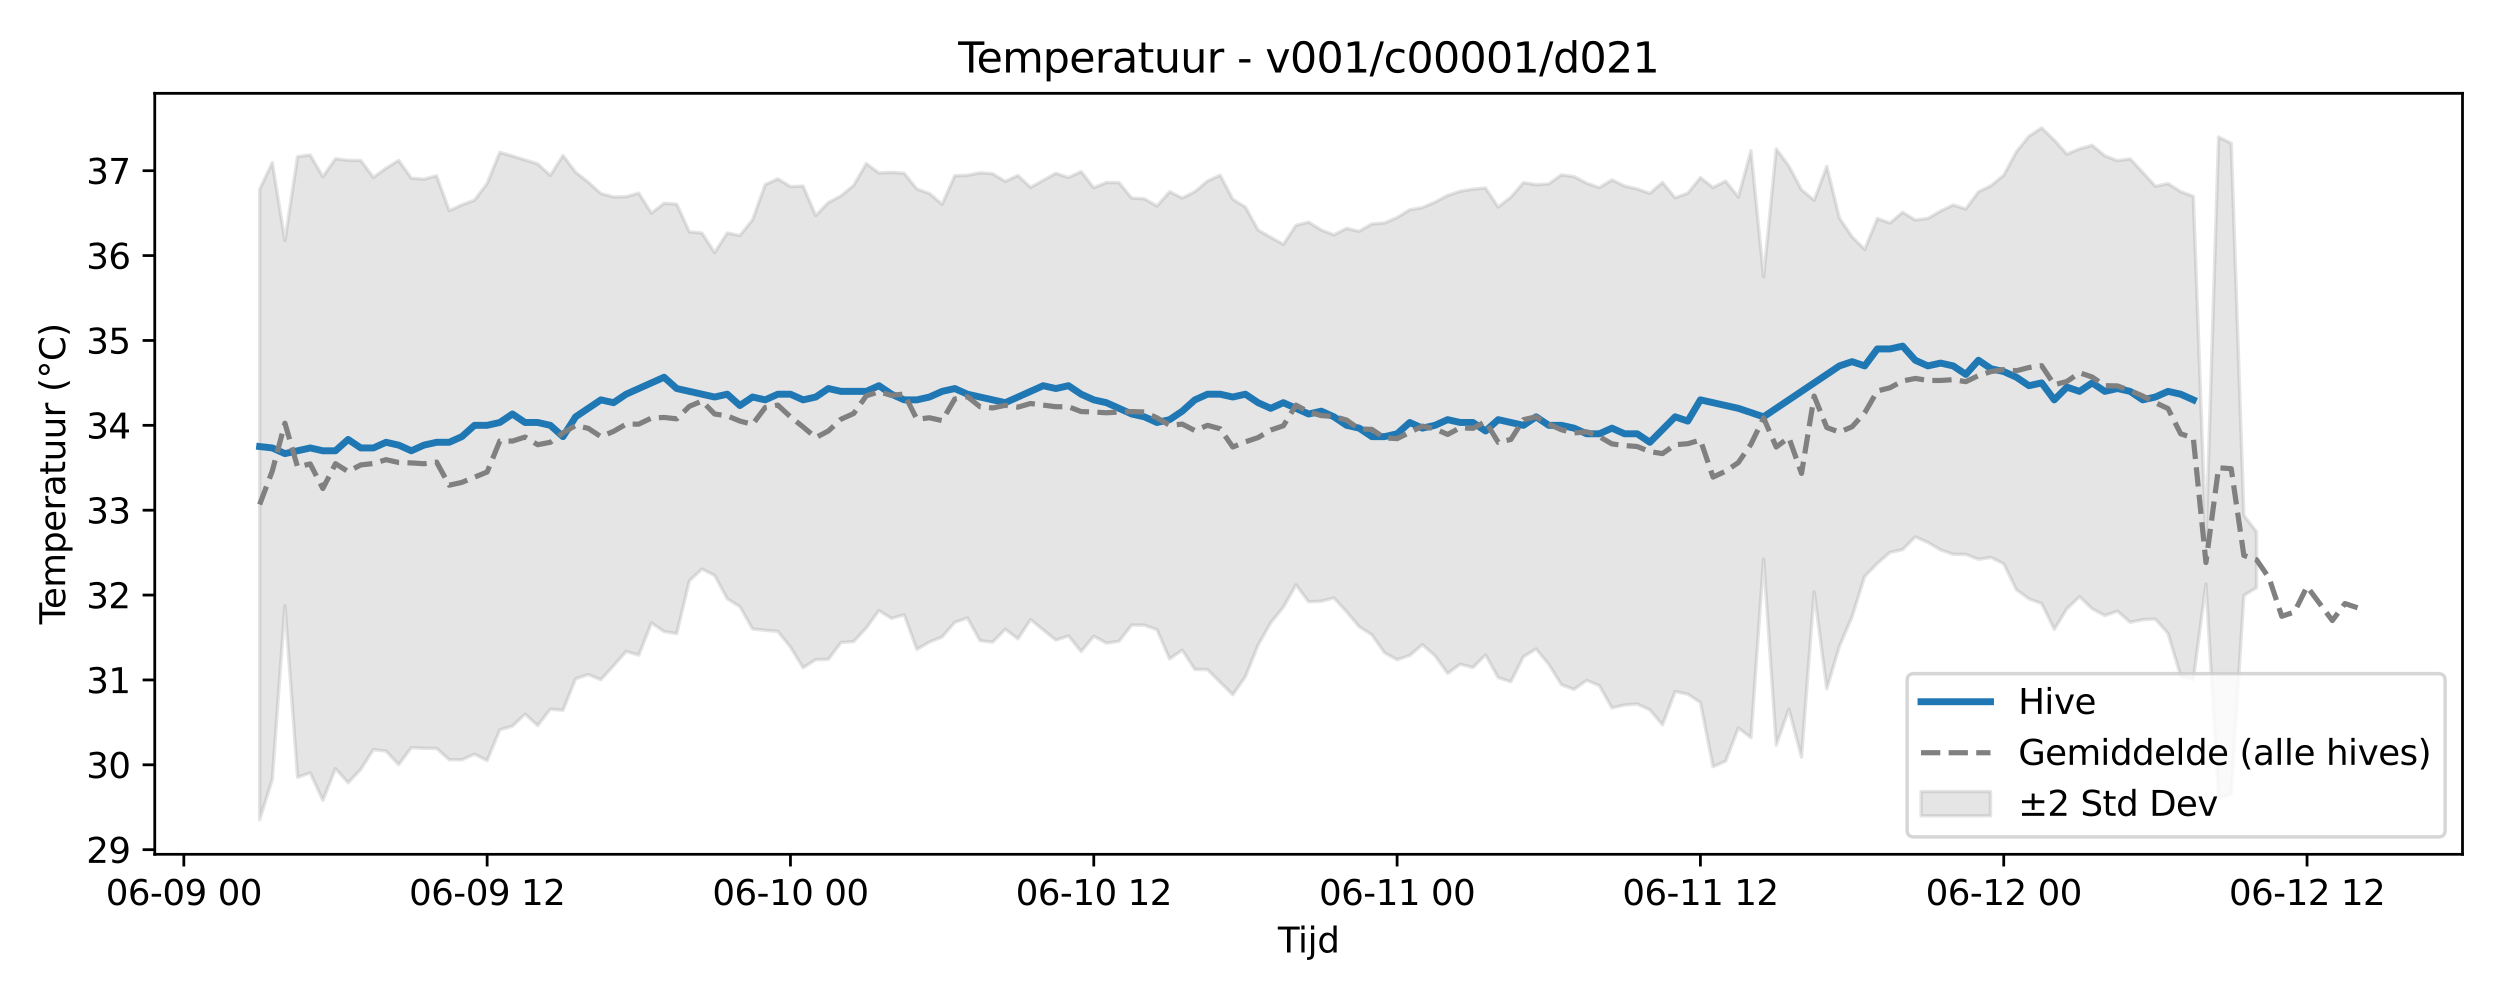 <?xml version="1.0" encoding="utf-8" standalone="no"?>
<!DOCTYPE svg PUBLIC "-//W3C//DTD SVG 1.1//EN"
  "http://www.w3.org/Graphics/SVG/1.1/DTD/svg11.dtd">
<svg xmlns:xlink="http://www.w3.org/1999/xlink" width="720pt" height="288pt" viewBox="0 0 720 288" xmlns="http://www.w3.org/2000/svg" version="1.1">
 <defs>
  <style type="text/css">*{stroke-linejoin: round; stroke-linecap: butt}</style>
 </defs>
 <g id="figure_1">
  <g id="patch_1">
   <path d="M 0 288 
L 720 288 
L 720 0 
L 0 0 
z
" style="fill: #ffffff"/>
  </g>
  <g id="axes_1">
   <g id="patch_2">
    <path d="M 44.57 246.04 
L 709.2 246.04 
L 709.2 26.88 
L 44.57 26.88 
z
" style="fill: #ffffff"/>
   </g>
   <g id="FillBetweenPolyCollection_1">
    <defs>
     <path id="m30534423a6" d="M 74.78 -233.467 
L 74.78 -51.922 
L 78.42 -63.541 
L 82.06 -113.523 
L 85.7 -64.147 
L 89.34 -65.42 
L 92.98 -57.501 
L 96.619 -66.626 
L 100.259 -62.567 
L 103.899 -66.422 
L 107.539 -72.1 
L 111.179 -71.689 
L 114.818 -67.793 
L 118.458 -72.671 
L 122.098 -72.507 
L 125.738 -72.461 
L 129.378 -69.196 
L 133.017 -69.176 
L 136.657 -70.788 
L 140.297 -68.962 
L 143.937 -77.814 
L 147.577 -78.875 
L 151.217 -82.337 
L 154.856 -79.035 
L 158.496 -83.759 
L 162.136 -83.439 
L 165.776 -92.506 
L 169.416 -93.725 
L 173.055 -92.248 
L 176.695 -96.236 
L 180.335 -100.378 
L 183.975 -99.332 
L 187.615 -108.587 
L 191.254 -106.113 
L 194.894 -105.535 
L 198.534 -120.72 
L 202.174 -124.107 
L 205.814 -122.275 
L 209.454 -115.545 
L 213.093 -113.289 
L 216.733 -106.857 
L 220.373 -106.462 
L 224.013 -106.156 
L 227.653 -101.646 
L 231.292 -95.684 
L 234.932 -98.023 
L 238.572 -98.112 
L 242.212 -102.957 
L 245.852 -103.214 
L 249.492 -107.135 
L 253.131 -112.152 
L 256.771 -109.891 
L 260.411 -110.944 
L 264.051 -100.981 
L 267.691 -103.099 
L 271.33 -104.544 
L 274.97 -108.755 
L 278.61 -110.043 
L 282.25 -103.484 
L 285.89 -103.059 
L 289.529 -106.783 
L 293.169 -104.021 
L 296.809 -109.559 
L 300.449 -106.579 
L 304.089 -103.642 
L 307.729 -104.858 
L 311.368 -100.352 
L 315.008 -104.776 
L 318.648 -102.784 
L 322.288 -103.319 
L 325.928 -107.977 
L 329.567 -107.952 
L 333.207 -106.648 
L 336.847 -98.233 
L 340.487 -100.764 
L 344.127 -95.196 
L 347.766 -95.154 
L 351.406 -91.5 
L 355.046 -87.92 
L 358.686 -93.146 
L 362.326 -102.204 
L 365.966 -108.653 
L 369.605 -113.131 
L 373.245 -119.553 
L 376.885 -114.687 
L 380.525 -114.849 
L 384.165 -115.775 
L 387.804 -111.821 
L 391.444 -107.529 
L 395.084 -105.193 
L 398.724 -100.028 
L 402.364 -97.991 
L 406.004 -99.244 
L 409.643 -102.34 
L 413.283 -99.138 
L 416.923 -94.064 
L 420.563 -96.703 
L 424.203 -95.742 
L 427.842 -99.375 
L 431.482 -92.864 
L 435.122 -91.663 
L 438.762 -98.869 
L 442.402 -101.099 
L 446.041 -96.677 
L 449.681 -90.814 
L 453.321 -89.457 
L 456.961 -92.052 
L 460.601 -90.548 
L 464.241 -84.122 
L 467.88 -84.961 
L 471.52 -85.229 
L 475.16 -83.571 
L 478.8 -79.271 
L 482.44 -88.819 
L 486.079 -88.088 
L 489.719 -85.68 
L 493.359 -67.196 
L 496.999 -68.792 
L 500.639 -78.316 
L 504.278 -75.58 
L 507.918 -126.976 
L 511.558 -73.4 
L 515.198 -83.795 
L 518.838 -69.959 
L 522.478 -117.538 
L 526.117 -89.646 
L 529.757 -101.877 
L 533.397 -110.386 
L 537.037 -122.029 
L 540.677 -125.728 
L 544.316 -128.917 
L 547.956 -129.699 
L 551.596 -133.384 
L 555.236 -131.77 
L 558.876 -129.646 
L 562.516 -128.361 
L 566.155 -128.341 
L 569.795 -126.905 
L 573.435 -127.453 
L 577.075 -125.62 
L 580.715 -118.167 
L 584.354 -115.521 
L 587.994 -114.196 
L 591.634 -106.744 
L 595.274 -112.67 
L 598.914 -116.155 
L 602.553 -112.675 
L 606.193 -110.72 
L 609.833 -111.984 
L 613.473 -108.788 
L 617.113 -109.539 
L 620.753 -109.697 
L 624.392 -105.544 
L 628.032 -93.323 
L 631.672 -92.233 
L 635.312 -119.84 
L 638.952 -58.02 
L 642.591 -59.314 
L 646.231 -116.506 
L 649.871 -118.74 
L 649.871 -134.872 
L 649.871 -134.872 
L 646.231 -139.551 
L 642.591 -246.716 
L 638.952 -248.553 
L 635.312 -132.143 
L 631.672 -231.451 
L 628.032 -232.805 
L 624.392 -235.134 
L 620.753 -234.356 
L 617.113 -238.356 
L 613.473 -242.249 
L 609.833 -241.731 
L 606.193 -243.11 
L 602.553 -246.161 
L 598.914 -245.125 
L 595.274 -243.605 
L 591.634 -247.63 
L 587.994 -251.158 
L 584.354 -248.785 
L 580.715 -244.277 
L 577.075 -237.523 
L 573.435 -234.526 
L 569.795 -232.745 
L 566.155 -227.818 
L 562.516 -228.962 
L 558.876 -227.211 
L 555.236 -225.087 
L 551.596 -224.637 
L 547.956 -226.867 
L 544.316 -223.749 
L 540.677 -225.077 
L 537.037 -216.185 
L 533.397 -219.817 
L 529.757 -225.202 
L 526.117 -240.09 
L 522.478 -230.318 
L 518.838 -233.355 
L 515.198 -240.161 
L 511.558 -245.124 
L 507.918 -208.278 
L 504.278 -244.573 
L 500.639 -231.244 
L 496.999 -235.826 
L 493.359 -234 
L 489.719 -236.84 
L 486.079 -232.336 
L 482.44 -231.024 
L 478.8 -235.451 
L 475.16 -232.314 
L 471.52 -233.567 
L 467.88 -234.416 
L 464.241 -236.186 
L 460.601 -233.95 
L 456.961 -235.24 
L 453.321 -237.137 
L 449.681 -237.642 
L 446.041 -235.038 
L 442.402 -234.806 
L 438.762 -235.406 
L 435.122 -231.206 
L 431.482 -228.375 
L 427.842 -233.853 
L 424.203 -233.529 
L 420.563 -232.917 
L 416.923 -231.715 
L 413.283 -229.784 
L 409.643 -228.211 
L 406.004 -227.582 
L 402.364 -225.344 
L 398.724 -223.772 
L 395.084 -223.496 
L 391.444 -221.392 
L 387.804 -222.222 
L 384.165 -220.363 
L 380.525 -221.754 
L 376.885 -224.013 
L 373.245 -223.103 
L 369.605 -217.614 
L 365.966 -219.648 
L 362.326 -221.751 
L 358.686 -228.365 
L 355.046 -230.604 
L 351.406 -237.538 
L 347.766 -235.863 
L 344.127 -232.794 
L 340.487 -230.951 
L 336.847 -232.784 
L 333.207 -228.676 
L 329.567 -230.747 
L 325.928 -230.955 
L 322.288 -235.38 
L 318.648 -235.449 
L 315.008 -233.923 
L 311.368 -238.58 
L 307.729 -236.867 
L 304.089 -238.083 
L 300.449 -236.078 
L 296.809 -234.029 
L 293.169 -237.471 
L 289.529 -235.757 
L 285.89 -237.968 
L 282.25 -238.241 
L 278.61 -237.502 
L 274.97 -237.394 
L 271.33 -229.189 
L 267.691 -232.263 
L 264.051 -233.567 
L 260.411 -238.114 
L 256.771 -238.353 
L 253.131 -238.187 
L 249.492 -240.876 
L 245.852 -234.592 
L 242.212 -231.59 
L 238.572 -229.645 
L 234.932 -225.932 
L 231.292 -234.402 
L 227.653 -234.26 
L 224.013 -236.5 
L 220.373 -234.798 
L 216.733 -224.703 
L 213.093 -220.172 
L 209.454 -220.904 
L 205.814 -215.26 
L 202.174 -220.877 
L 198.534 -221.238 
L 194.894 -229.206 
L 191.254 -229.443 
L 187.615 -226.62 
L 183.975 -232.383 
L 180.335 -231.337 
L 176.695 -231.289 
L 173.055 -232.251 
L 169.416 -235.546 
L 165.776 -238.394 
L 162.136 -243.232 
L 158.496 -237.48 
L 154.856 -240.808 
L 151.217 -241.928 
L 147.577 -243.063 
L 143.937 -244.124 
L 140.297 -235.167 
L 136.657 -230.354 
L 133.017 -228.978 
L 129.378 -227.328 
L 125.738 -237.372 
L 122.098 -236.394 
L 118.458 -236.696 
L 114.818 -241.807 
L 111.179 -239.541 
L 107.539 -236.917 
L 103.899 -241.78 
L 100.259 -241.833 
L 96.619 -242.275 
L 92.98 -237.122 
L 89.34 -243.365 
L 85.7 -242.892 
L 82.06 -218.716 
L 78.42 -241.17 
L 74.78 -233.467 
z
" style="stroke: #808080; stroke-opacity: 0.2"/>
    </defs>
    <g clip-path="url(#p58e1d95470)">
     <use xlink:href="#m30534423a6" x="0" y="288" style="fill: #808080; fill-opacity: 0.2; stroke: #808080; stroke-opacity: 0.2"/>
    </g>
   </g>
   <g id="matplotlib.axis_1">
    <g id="xtick_1">
     <g id="line2d_1">
      <defs>
       <path id="md4da77aaa2" d="M 0 0 
L 0 3.5 
" style="stroke: #000000; stroke-width: 0.8"/>
      </defs>
      <g>
       <use xlink:href="#md4da77aaa2" x="52.942" y="246.04" style="stroke: #000000; stroke-width: 0.8"/>
      </g>
     </g>
     <g id="text_1">
      <!-- 06-09 00 -->
      <g transform="translate(30.461 260.638) scale(0.1 -0.1)">
       <defs>
        <path id="DejaVuSans-30" d="M 2034 4250 
Q 1547 4250 1301 3770 
Q 1056 3291 1056 2328 
Q 1056 1369 1301 889 
Q 1547 409 2034 409 
Q 2525 409 2770 889 
Q 3016 1369 3016 2328 
Q 3016 3291 2770 3770 
Q 2525 4250 2034 4250 
z
M 2034 4750 
Q 2819 4750 3233 4129 
Q 3647 3509 3647 2328 
Q 3647 1150 3233 529 
Q 2819 -91 2034 -91 
Q 1250 -91 836 529 
Q 422 1150 422 2328 
Q 422 3509 836 4129 
Q 1250 4750 2034 4750 
z
" transform="scale(0.016)"/>
        <path id="DejaVuSans-36" d="M 2113 2584 
Q 1688 2584 1439 2293 
Q 1191 2003 1191 1497 
Q 1191 994 1439 701 
Q 1688 409 2113 409 
Q 2538 409 2786 701 
Q 3034 994 3034 1497 
Q 3034 2003 2786 2293 
Q 2538 2584 2113 2584 
z
M 3366 4563 
L 3366 3988 
Q 3128 4100 2886 4159 
Q 2644 4219 2406 4219 
Q 1781 4219 1451 3797 
Q 1122 3375 1075 2522 
Q 1259 2794 1537 2939 
Q 1816 3084 2150 3084 
Q 2853 3084 3261 2657 
Q 3669 2231 3669 1497 
Q 3669 778 3244 343 
Q 2819 -91 2113 -91 
Q 1303 -91 875 529 
Q 447 1150 447 2328 
Q 447 3434 972 4092 
Q 1497 4750 2381 4750 
Q 2619 4750 2861 4703 
Q 3103 4656 3366 4563 
z
" transform="scale(0.016)"/>
        <path id="DejaVuSans-2d" d="M 313 2009 
L 1997 2009 
L 1997 1497 
L 313 1497 
L 313 2009 
z
" transform="scale(0.016)"/>
        <path id="DejaVuSans-39" d="M 703 97 
L 703 672 
Q 941 559 1184 500 
Q 1428 441 1663 441 
Q 2288 441 2617 861 
Q 2947 1281 2994 2138 
Q 2813 1869 2534 1725 
Q 2256 1581 1919 1581 
Q 1219 1581 811 2004 
Q 403 2428 403 3163 
Q 403 3881 828 4315 
Q 1253 4750 1959 4750 
Q 2769 4750 3195 4129 
Q 3622 3509 3622 2328 
Q 3622 1225 3098 567 
Q 2575 -91 1691 -91 
Q 1453 -91 1209 -44 
Q 966 3 703 97 
z
M 1959 2075 
Q 2384 2075 2632 2365 
Q 2881 2656 2881 3163 
Q 2881 3666 2632 3958 
Q 2384 4250 1959 4250 
Q 1534 4250 1286 3958 
Q 1038 3666 1038 3163 
Q 1038 2656 1286 2365 
Q 1534 2075 1959 2075 
z
" transform="scale(0.016)"/>
        <path id="DejaVuSans-20" transform="scale(0.016)"/>
       </defs>
       <use xlink:href="#DejaVuSans-30"/>
       <use xlink:href="#DejaVuSans-36" transform="translate(63.623 0)"/>
       <use xlink:href="#DejaVuSans-2d" transform="translate(127.246 0)"/>
       <use xlink:href="#DejaVuSans-30" transform="translate(163.33 0)"/>
       <use xlink:href="#DejaVuSans-39" transform="translate(226.953 0)"/>
       <use xlink:href="#DejaVuSans-20" transform="translate(290.576 0)"/>
       <use xlink:href="#DejaVuSans-30" transform="translate(322.363 0)"/>
       <use xlink:href="#DejaVuSans-30" transform="translate(385.986 0)"/>
      </g>
     </g>
    </g>
    <g id="xtick_2">
     <g id="line2d_2">
      <g>
       <use xlink:href="#md4da77aaa2" x="140.297" y="246.04" style="stroke: #000000; stroke-width: 0.8"/>
      </g>
     </g>
     <g id="text_2">
      <!-- 06-09 12 -->
      <g transform="translate(117.817 260.638) scale(0.1 -0.1)">
       <defs>
        <path id="DejaVuSans-31" d="M 794 531 
L 1825 531 
L 1825 4091 
L 703 3866 
L 703 4441 
L 1819 4666 
L 2450 4666 
L 2450 531 
L 3481 531 
L 3481 0 
L 794 0 
L 794 531 
z
" transform="scale(0.016)"/>
        <path id="DejaVuSans-32" d="M 1228 531 
L 3431 531 
L 3431 0 
L 469 0 
L 469 531 
Q 828 903 1448 1529 
Q 2069 2156 2228 2338 
Q 2531 2678 2651 2914 
Q 2772 3150 2772 3378 
Q 2772 3750 2511 3984 
Q 2250 4219 1831 4219 
Q 1534 4219 1204 4116 
Q 875 4013 500 3803 
L 500 4441 
Q 881 4594 1212 4672 
Q 1544 4750 1819 4750 
Q 2544 4750 2975 4387 
Q 3406 4025 3406 3419 
Q 3406 3131 3298 2873 
Q 3191 2616 2906 2266 
Q 2828 2175 2409 1742 
Q 1991 1309 1228 531 
z
" transform="scale(0.016)"/>
       </defs>
       <use xlink:href="#DejaVuSans-30"/>
       <use xlink:href="#DejaVuSans-36" transform="translate(63.623 0)"/>
       <use xlink:href="#DejaVuSans-2d" transform="translate(127.246 0)"/>
       <use xlink:href="#DejaVuSans-30" transform="translate(163.33 0)"/>
       <use xlink:href="#DejaVuSans-39" transform="translate(226.953 0)"/>
       <use xlink:href="#DejaVuSans-20" transform="translate(290.576 0)"/>
       <use xlink:href="#DejaVuSans-31" transform="translate(322.363 0)"/>
       <use xlink:href="#DejaVuSans-32" transform="translate(385.986 0)"/>
      </g>
     </g>
    </g>
    <g id="xtick_3">
     <g id="line2d_3">
      <g>
       <use xlink:href="#md4da77aaa2" x="227.653" y="246.04" style="stroke: #000000; stroke-width: 0.8"/>
      </g>
     </g>
     <g id="text_3">
      <!-- 06-10 00 -->
      <g transform="translate(205.172 260.638) scale(0.1 -0.1)">
       <use xlink:href="#DejaVuSans-30"/>
       <use xlink:href="#DejaVuSans-36" transform="translate(63.623 0)"/>
       <use xlink:href="#DejaVuSans-2d" transform="translate(127.246 0)"/>
       <use xlink:href="#DejaVuSans-31" transform="translate(163.33 0)"/>
       <use xlink:href="#DejaVuSans-30" transform="translate(226.953 0)"/>
       <use xlink:href="#DejaVuSans-20" transform="translate(290.576 0)"/>
       <use xlink:href="#DejaVuSans-30" transform="translate(322.363 0)"/>
       <use xlink:href="#DejaVuSans-30" transform="translate(385.986 0)"/>
      </g>
     </g>
    </g>
    <g id="xtick_4">
     <g id="line2d_4">
      <g>
       <use xlink:href="#md4da77aaa2" x="315.008" y="246.04" style="stroke: #000000; stroke-width: 0.8"/>
      </g>
     </g>
     <g id="text_4">
      <!-- 06-10 12 -->
      <g transform="translate(292.528 260.638) scale(0.1 -0.1)">
       <use xlink:href="#DejaVuSans-30"/>
       <use xlink:href="#DejaVuSans-36" transform="translate(63.623 0)"/>
       <use xlink:href="#DejaVuSans-2d" transform="translate(127.246 0)"/>
       <use xlink:href="#DejaVuSans-31" transform="translate(163.33 0)"/>
       <use xlink:href="#DejaVuSans-30" transform="translate(226.953 0)"/>
       <use xlink:href="#DejaVuSans-20" transform="translate(290.576 0)"/>
       <use xlink:href="#DejaVuSans-31" transform="translate(322.363 0)"/>
       <use xlink:href="#DejaVuSans-32" transform="translate(385.986 0)"/>
      </g>
     </g>
    </g>
    <g id="xtick_5">
     <g id="line2d_5">
      <g>
       <use xlink:href="#md4da77aaa2" x="402.364" y="246.04" style="stroke: #000000; stroke-width: 0.8"/>
      </g>
     </g>
     <g id="text_5">
      <!-- 06-11 00 -->
      <g transform="translate(379.883 260.638) scale(0.1 -0.1)">
       <use xlink:href="#DejaVuSans-30"/>
       <use xlink:href="#DejaVuSans-36" transform="translate(63.623 0)"/>
       <use xlink:href="#DejaVuSans-2d" transform="translate(127.246 0)"/>
       <use xlink:href="#DejaVuSans-31" transform="translate(163.33 0)"/>
       <use xlink:href="#DejaVuSans-31" transform="translate(226.953 0)"/>
       <use xlink:href="#DejaVuSans-20" transform="translate(290.576 0)"/>
       <use xlink:href="#DejaVuSans-30" transform="translate(322.363 0)"/>
       <use xlink:href="#DejaVuSans-30" transform="translate(385.986 0)"/>
      </g>
     </g>
    </g>
    <g id="xtick_6">
     <g id="line2d_6">
      <g>
       <use xlink:href="#md4da77aaa2" x="489.719" y="246.04" style="stroke: #000000; stroke-width: 0.8"/>
      </g>
     </g>
     <g id="text_6">
      <!-- 06-11 12 -->
      <g transform="translate(467.239 260.638) scale(0.1 -0.1)">
       <use xlink:href="#DejaVuSans-30"/>
       <use xlink:href="#DejaVuSans-36" transform="translate(63.623 0)"/>
       <use xlink:href="#DejaVuSans-2d" transform="translate(127.246 0)"/>
       <use xlink:href="#DejaVuSans-31" transform="translate(163.33 0)"/>
       <use xlink:href="#DejaVuSans-31" transform="translate(226.953 0)"/>
       <use xlink:href="#DejaVuSans-20" transform="translate(290.576 0)"/>
       <use xlink:href="#DejaVuSans-31" transform="translate(322.363 0)"/>
       <use xlink:href="#DejaVuSans-32" transform="translate(385.986 0)"/>
      </g>
     </g>
    </g>
    <g id="xtick_7">
     <g id="line2d_7">
      <g>
       <use xlink:href="#md4da77aaa2" x="577.075" y="246.04" style="stroke: #000000; stroke-width: 0.8"/>
      </g>
     </g>
     <g id="text_7">
      <!-- 06-12 00 -->
      <g transform="translate(554.594 260.638) scale(0.1 -0.1)">
       <use xlink:href="#DejaVuSans-30"/>
       <use xlink:href="#DejaVuSans-36" transform="translate(63.623 0)"/>
       <use xlink:href="#DejaVuSans-2d" transform="translate(127.246 0)"/>
       <use xlink:href="#DejaVuSans-31" transform="translate(163.33 0)"/>
       <use xlink:href="#DejaVuSans-32" transform="translate(226.953 0)"/>
       <use xlink:href="#DejaVuSans-20" transform="translate(290.576 0)"/>
       <use xlink:href="#DejaVuSans-30" transform="translate(322.363 0)"/>
       <use xlink:href="#DejaVuSans-30" transform="translate(385.986 0)"/>
      </g>
     </g>
    </g>
    <g id="xtick_8">
     <g id="line2d_8">
      <g>
       <use xlink:href="#md4da77aaa2" x="664.43" y="246.04" style="stroke: #000000; stroke-width: 0.8"/>
      </g>
     </g>
     <g id="text_8">
      <!-- 06-12 12 -->
      <g transform="translate(641.95 260.638) scale(0.1 -0.1)">
       <use xlink:href="#DejaVuSans-30"/>
       <use xlink:href="#DejaVuSans-36" transform="translate(63.623 0)"/>
       <use xlink:href="#DejaVuSans-2d" transform="translate(127.246 0)"/>
       <use xlink:href="#DejaVuSans-31" transform="translate(163.33 0)"/>
       <use xlink:href="#DejaVuSans-32" transform="translate(226.953 0)"/>
       <use xlink:href="#DejaVuSans-20" transform="translate(290.576 0)"/>
       <use xlink:href="#DejaVuSans-31" transform="translate(322.363 0)"/>
       <use xlink:href="#DejaVuSans-32" transform="translate(385.986 0)"/>
      </g>
     </g>
    </g>
    <g id="text_9">
     <!-- Tijd -->
     <g transform="translate(368.035 274.317) scale(0.1 -0.1)">
      <defs>
       <path id="DejaVuSans-54" d="M -19 4666 
L 3928 4666 
L 3928 4134 
L 2272 4134 
L 2272 0 
L 1638 0 
L 1638 4134 
L -19 4134 
L -19 4666 
z
" transform="scale(0.016)"/>
       <path id="DejaVuSans-69" d="M 603 3500 
L 1178 3500 
L 1178 0 
L 603 0 
L 603 3500 
z
M 603 4863 
L 1178 4863 
L 1178 4134 
L 603 4134 
L 603 4863 
z
" transform="scale(0.016)"/>
       <path id="DejaVuSans-6a" d="M 603 3500 
L 1178 3500 
L 1178 -63 
Q 1178 -731 923 -1031 
Q 669 -1331 103 -1331 
L -116 -1331 
L -116 -844 
L 38 -844 
Q 366 -844 484 -692 
Q 603 -541 603 -63 
L 603 3500 
z
M 603 4863 
L 1178 4863 
L 1178 4134 
L 603 4134 
L 603 4863 
z
" transform="scale(0.016)"/>
       <path id="DejaVuSans-64" d="M 2906 2969 
L 2906 4863 
L 3481 4863 
L 3481 0 
L 2906 0 
L 2906 525 
Q 2725 213 2448 61 
Q 2172 -91 1784 -91 
Q 1150 -91 751 415 
Q 353 922 353 1747 
Q 353 2572 751 3078 
Q 1150 3584 1784 3584 
Q 2172 3584 2448 3432 
Q 2725 3281 2906 2969 
z
M 947 1747 
Q 947 1113 1208 752 
Q 1469 391 1925 391 
Q 2381 391 2643 752 
Q 2906 1113 2906 1747 
Q 2906 2381 2643 2742 
Q 2381 3103 1925 3103 
Q 1469 3103 1208 2742 
Q 947 2381 947 1747 
z
" transform="scale(0.016)"/>
      </defs>
      <use xlink:href="#DejaVuSans-54"/>
      <use xlink:href="#DejaVuSans-69" transform="translate(57.959 0)"/>
      <use xlink:href="#DejaVuSans-6a" transform="translate(85.742 0)"/>
      <use xlink:href="#DejaVuSans-64" transform="translate(113.525 0)"/>
     </g>
    </g>
   </g>
   <g id="matplotlib.axis_2">
    <g id="ytick_1">
     <g id="line2d_9">
      <defs>
       <path id="me6f6809c59" d="M 0 0 
L -3.5 0 
" style="stroke: #000000; stroke-width: 0.8"/>
      </defs>
      <g>
       <use xlink:href="#me6f6809c59" x="44.57" y="244.709" style="stroke: #000000; stroke-width: 0.8"/>
      </g>
     </g>
     <g id="text_10">
      <!-- 29 -->
      <g transform="translate(24.845 248.508) scale(0.1 -0.1)">
       <use xlink:href="#DejaVuSans-32"/>
       <use xlink:href="#DejaVuSans-39" transform="translate(63.623 0)"/>
      </g>
     </g>
    </g>
    <g id="ytick_2">
     <g id="line2d_10">
      <g>
       <use xlink:href="#me6f6809c59" x="44.57" y="220.265" style="stroke: #000000; stroke-width: 0.8"/>
      </g>
     </g>
     <g id="text_11">
      <!-- 30 -->
      <g transform="translate(24.845 224.065) scale(0.1 -0.1)">
       <defs>
        <path id="DejaVuSans-33" d="M 2597 2516 
Q 3050 2419 3304 2112 
Q 3559 1806 3559 1356 
Q 3559 666 3084 287 
Q 2609 -91 1734 -91 
Q 1441 -91 1130 -33 
Q 819 25 488 141 
L 488 750 
Q 750 597 1062 519 
Q 1375 441 1716 441 
Q 2309 441 2620 675 
Q 2931 909 2931 1356 
Q 2931 1769 2642 2001 
Q 2353 2234 1838 2234 
L 1294 2234 
L 1294 2753 
L 1863 2753 
Q 2328 2753 2575 2939 
Q 2822 3125 2822 3475 
Q 2822 3834 2567 4026 
Q 2313 4219 1838 4219 
Q 1578 4219 1281 4162 
Q 984 4106 628 3988 
L 628 4550 
Q 988 4650 1302 4700 
Q 1616 4750 1894 4750 
Q 2613 4750 3031 4423 
Q 3450 4097 3450 3541 
Q 3450 3153 3228 2886 
Q 3006 2619 2597 2516 
z
" transform="scale(0.016)"/>
       </defs>
       <use xlink:href="#DejaVuSans-33"/>
       <use xlink:href="#DejaVuSans-30" transform="translate(63.623 0)"/>
      </g>
     </g>
    </g>
    <g id="ytick_3">
     <g id="line2d_11">
      <g>
       <use xlink:href="#me6f6809c59" x="44.57" y="195.822" style="stroke: #000000; stroke-width: 0.8"/>
      </g>
     </g>
     <g id="text_12">
      <!-- 31 -->
      <g transform="translate(24.845 199.621) scale(0.1 -0.1)">
       <use xlink:href="#DejaVuSans-33"/>
       <use xlink:href="#DejaVuSans-31" transform="translate(63.623 0)"/>
      </g>
     </g>
    </g>
    <g id="ytick_4">
     <g id="line2d_12">
      <g>
       <use xlink:href="#me6f6809c59" x="44.57" y="171.379" style="stroke: #000000; stroke-width: 0.8"/>
      </g>
     </g>
     <g id="text_13">
      <!-- 32 -->
      <g transform="translate(24.845 175.178) scale(0.1 -0.1)">
       <use xlink:href="#DejaVuSans-33"/>
       <use xlink:href="#DejaVuSans-32" transform="translate(63.623 0)"/>
      </g>
     </g>
    </g>
    <g id="ytick_5">
     <g id="line2d_13">
      <g>
       <use xlink:href="#me6f6809c59" x="44.57" y="146.935" style="stroke: #000000; stroke-width: 0.8"/>
      </g>
     </g>
     <g id="text_14">
      <!-- 33 -->
      <g transform="translate(24.845 150.734) scale(0.1 -0.1)">
       <use xlink:href="#DejaVuSans-33"/>
       <use xlink:href="#DejaVuSans-33" transform="translate(63.623 0)"/>
      </g>
     </g>
    </g>
    <g id="ytick_6">
     <g id="line2d_14">
      <g>
       <use xlink:href="#me6f6809c59" x="44.57" y="122.492" style="stroke: #000000; stroke-width: 0.8"/>
      </g>
     </g>
     <g id="text_15">
      <!-- 34 -->
      <g transform="translate(24.845 126.291) scale(0.1 -0.1)">
       <defs>
        <path id="DejaVuSans-34" d="M 2419 4116 
L 825 1625 
L 2419 1625 
L 2419 4116 
z
M 2253 4666 
L 3047 4666 
L 3047 1625 
L 3713 1625 
L 3713 1100 
L 3047 1100 
L 3047 0 
L 2419 0 
L 2419 1100 
L 313 1100 
L 313 1709 
L 2253 4666 
z
" transform="scale(0.016)"/>
       </defs>
       <use xlink:href="#DejaVuSans-33"/>
       <use xlink:href="#DejaVuSans-34" transform="translate(63.623 0)"/>
      </g>
     </g>
    </g>
    <g id="ytick_7">
     <g id="line2d_15">
      <g>
       <use xlink:href="#me6f6809c59" x="44.57" y="98.048" style="stroke: #000000; stroke-width: 0.8"/>
      </g>
     </g>
     <g id="text_16">
      <!-- 35 -->
      <g transform="translate(24.845 101.847) scale(0.1 -0.1)">
       <defs>
        <path id="DejaVuSans-35" d="M 691 4666 
L 3169 4666 
L 3169 4134 
L 1269 4134 
L 1269 2991 
Q 1406 3038 1543 3061 
Q 1681 3084 1819 3084 
Q 2600 3084 3056 2656 
Q 3513 2228 3513 1497 
Q 3513 744 3044 326 
Q 2575 -91 1722 -91 
Q 1428 -91 1123 -41 
Q 819 9 494 109 
L 494 744 
Q 775 591 1075 516 
Q 1375 441 1709 441 
Q 2250 441 2565 725 
Q 2881 1009 2881 1497 
Q 2881 1984 2565 2268 
Q 2250 2553 1709 2553 
Q 1456 2553 1204 2497 
Q 953 2441 691 2322 
L 691 4666 
z
" transform="scale(0.016)"/>
       </defs>
       <use xlink:href="#DejaVuSans-33"/>
       <use xlink:href="#DejaVuSans-35" transform="translate(63.623 0)"/>
      </g>
     </g>
    </g>
    <g id="ytick_8">
     <g id="line2d_16">
      <g>
       <use xlink:href="#me6f6809c59" x="44.57" y="73.605" style="stroke: #000000; stroke-width: 0.8"/>
      </g>
     </g>
     <g id="text_17">
      <!-- 36 -->
      <g transform="translate(24.845 77.404) scale(0.1 -0.1)">
       <use xlink:href="#DejaVuSans-33"/>
       <use xlink:href="#DejaVuSans-36" transform="translate(63.623 0)"/>
      </g>
     </g>
    </g>
    <g id="ytick_9">
     <g id="line2d_17">
      <g>
       <use xlink:href="#me6f6809c59" x="44.57" y="49.161" style="stroke: #000000; stroke-width: 0.8"/>
      </g>
     </g>
     <g id="text_18">
      <!-- 37 -->
      <g transform="translate(24.845 52.96) scale(0.1 -0.1)">
       <defs>
        <path id="DejaVuSans-37" d="M 525 4666 
L 3525 4666 
L 3525 4397 
L 1831 0 
L 1172 0 
L 2766 4134 
L 525 4134 
L 525 4666 
z
" transform="scale(0.016)"/>
       </defs>
       <use xlink:href="#DejaVuSans-33"/>
       <use xlink:href="#DejaVuSans-37" transform="translate(63.623 0)"/>
      </g>
     </g>
    </g>
    <g id="text_19">
     <!-- Temperatuur (°C) -->
     <g transform="translate(18.765 179.816) rotate(-90) scale(0.1 -0.1)">
      <defs>
       <path id="DejaVuSans-65" d="M 3597 1894 
L 3597 1613 
L 953 1613 
Q 991 1019 1311 708 
Q 1631 397 2203 397 
Q 2534 397 2845 478 
Q 3156 559 3463 722 
L 3463 178 
Q 3153 47 2828 -22 
Q 2503 -91 2169 -91 
Q 1331 -91 842 396 
Q 353 884 353 1716 
Q 353 2575 817 3079 
Q 1281 3584 2069 3584 
Q 2775 3584 3186 3129 
Q 3597 2675 3597 1894 
z
M 3022 2063 
Q 3016 2534 2758 2815 
Q 2500 3097 2075 3097 
Q 1594 3097 1305 2825 
Q 1016 2553 972 2059 
L 3022 2063 
z
" transform="scale(0.016)"/>
       <path id="DejaVuSans-6d" d="M 3328 2828 
Q 3544 3216 3844 3400 
Q 4144 3584 4550 3584 
Q 5097 3584 5394 3201 
Q 5691 2819 5691 2113 
L 5691 0 
L 5113 0 
L 5113 2094 
Q 5113 2597 4934 2840 
Q 4756 3084 4391 3084 
Q 3944 3084 3684 2787 
Q 3425 2491 3425 1978 
L 3425 0 
L 2847 0 
L 2847 2094 
Q 2847 2600 2669 2842 
Q 2491 3084 2119 3084 
Q 1678 3084 1418 2786 
Q 1159 2488 1159 1978 
L 1159 0 
L 581 0 
L 581 3500 
L 1159 3500 
L 1159 2956 
Q 1356 3278 1631 3431 
Q 1906 3584 2284 3584 
Q 2666 3584 2933 3390 
Q 3200 3197 3328 2828 
z
" transform="scale(0.016)"/>
       <path id="DejaVuSans-70" d="M 1159 525 
L 1159 -1331 
L 581 -1331 
L 581 3500 
L 1159 3500 
L 1159 2969 
Q 1341 3281 1617 3432 
Q 1894 3584 2278 3584 
Q 2916 3584 3314 3078 
Q 3713 2572 3713 1747 
Q 3713 922 3314 415 
Q 2916 -91 2278 -91 
Q 1894 -91 1617 61 
Q 1341 213 1159 525 
z
M 3116 1747 
Q 3116 2381 2855 2742 
Q 2594 3103 2138 3103 
Q 1681 3103 1420 2742 
Q 1159 2381 1159 1747 
Q 1159 1113 1420 752 
Q 1681 391 2138 391 
Q 2594 391 2855 752 
Q 3116 1113 3116 1747 
z
" transform="scale(0.016)"/>
       <path id="DejaVuSans-72" d="M 2631 2963 
Q 2534 3019 2420 3045 
Q 2306 3072 2169 3072 
Q 1681 3072 1420 2755 
Q 1159 2438 1159 1844 
L 1159 0 
L 581 0 
L 581 3500 
L 1159 3500 
L 1159 2956 
Q 1341 3275 1631 3429 
Q 1922 3584 2338 3584 
Q 2397 3584 2469 3576 
Q 2541 3569 2628 3553 
L 2631 2963 
z
" transform="scale(0.016)"/>
       <path id="DejaVuSans-61" d="M 2194 1759 
Q 1497 1759 1228 1600 
Q 959 1441 959 1056 
Q 959 750 1161 570 
Q 1363 391 1709 391 
Q 2188 391 2477 730 
Q 2766 1069 2766 1631 
L 2766 1759 
L 2194 1759 
z
M 3341 1997 
L 3341 0 
L 2766 0 
L 2766 531 
Q 2569 213 2275 61 
Q 1981 -91 1556 -91 
Q 1019 -91 701 211 
Q 384 513 384 1019 
Q 384 1609 779 1909 
Q 1175 2209 1959 2209 
L 2766 2209 
L 2766 2266 
Q 2766 2663 2505 2880 
Q 2244 3097 1772 3097 
Q 1472 3097 1187 3025 
Q 903 2953 641 2809 
L 641 3341 
Q 956 3463 1253 3523 
Q 1550 3584 1831 3584 
Q 2591 3584 2966 3190 
Q 3341 2797 3341 1997 
z
" transform="scale(0.016)"/>
       <path id="DejaVuSans-74" d="M 1172 4494 
L 1172 3500 
L 2356 3500 
L 2356 3053 
L 1172 3053 
L 1172 1153 
Q 1172 725 1289 603 
Q 1406 481 1766 481 
L 2356 481 
L 2356 0 
L 1766 0 
Q 1100 0 847 248 
Q 594 497 594 1153 
L 594 3053 
L 172 3053 
L 172 3500 
L 594 3500 
L 594 4494 
L 1172 4494 
z
" transform="scale(0.016)"/>
       <path id="DejaVuSans-75" d="M 544 1381 
L 544 3500 
L 1119 3500 
L 1119 1403 
Q 1119 906 1312 657 
Q 1506 409 1894 409 
Q 2359 409 2629 706 
Q 2900 1003 2900 1516 
L 2900 3500 
L 3475 3500 
L 3475 0 
L 2900 0 
L 2900 538 
Q 2691 219 2414 64 
Q 2138 -91 1772 -91 
Q 1169 -91 856 284 
Q 544 659 544 1381 
z
M 1991 3584 
L 1991 3584 
z
" transform="scale(0.016)"/>
       <path id="DejaVuSans-28" d="M 1984 4856 
Q 1566 4138 1362 3434 
Q 1159 2731 1159 2009 
Q 1159 1288 1364 580 
Q 1569 -128 1984 -844 
L 1484 -844 
Q 1016 -109 783 600 
Q 550 1309 550 2009 
Q 550 2706 781 3412 
Q 1013 4119 1484 4856 
L 1984 4856 
z
" transform="scale(0.016)"/>
       <path id="DejaVuSans-b0" d="M 1600 4347 
Q 1350 4347 1178 4173 
Q 1006 4000 1006 3750 
Q 1006 3503 1178 3333 
Q 1350 3163 1600 3163 
Q 1850 3163 2022 3333 
Q 2194 3503 2194 3750 
Q 2194 3997 2020 4172 
Q 1847 4347 1600 4347 
z
M 1600 4750 
Q 1800 4750 1984 4673 
Q 2169 4597 2303 4453 
Q 2447 4313 2519 4134 
Q 2591 3956 2591 3750 
Q 2591 3338 2302 3052 
Q 2013 2766 1594 2766 
Q 1172 2766 890 3047 
Q 609 3328 609 3750 
Q 609 4169 896 4459 
Q 1184 4750 1600 4750 
z
" transform="scale(0.016)"/>
       <path id="DejaVuSans-43" d="M 4122 4306 
L 4122 3641 
Q 3803 3938 3442 4084 
Q 3081 4231 2675 4231 
Q 1875 4231 1450 3742 
Q 1025 3253 1025 2328 
Q 1025 1406 1450 917 
Q 1875 428 2675 428 
Q 3081 428 3442 575 
Q 3803 722 4122 1019 
L 4122 359 
Q 3791 134 3420 21 
Q 3050 -91 2638 -91 
Q 1578 -91 968 557 
Q 359 1206 359 2328 
Q 359 3453 968 4101 
Q 1578 4750 2638 4750 
Q 3056 4750 3426 4639 
Q 3797 4528 4122 4306 
z
" transform="scale(0.016)"/>
       <path id="DejaVuSans-29" d="M 513 4856 
L 1013 4856 
Q 1481 4119 1714 3412 
Q 1947 2706 1947 2009 
Q 1947 1309 1714 600 
Q 1481 -109 1013 -844 
L 513 -844 
Q 928 -128 1133 580 
Q 1338 1288 1338 2009 
Q 1338 2731 1133 3434 
Q 928 4138 513 4856 
z
" transform="scale(0.016)"/>
      </defs>
      <use xlink:href="#DejaVuSans-54"/>
      <use xlink:href="#DejaVuSans-65" transform="translate(44.084 0)"/>
      <use xlink:href="#DejaVuSans-6d" transform="translate(105.607 0)"/>
      <use xlink:href="#DejaVuSans-70" transform="translate(203.02 0)"/>
      <use xlink:href="#DejaVuSans-65" transform="translate(266.496 0)"/>
      <use xlink:href="#DejaVuSans-72" transform="translate(328.02 0)"/>
      <use xlink:href="#DejaVuSans-61" transform="translate(369.133 0)"/>
      <use xlink:href="#DejaVuSans-74" transform="translate(430.412 0)"/>
      <use xlink:href="#DejaVuSans-75" transform="translate(469.621 0)"/>
      <use xlink:href="#DejaVuSans-75" transform="translate(533 0)"/>
      <use xlink:href="#DejaVuSans-72" transform="translate(596.379 0)"/>
      <use xlink:href="#DejaVuSans-20" transform="translate(637.492 0)"/>
      <use xlink:href="#DejaVuSans-28" transform="translate(669.279 0)"/>
      <use xlink:href="#DejaVuSans-b0" transform="translate(708.293 0)"/>
      <use xlink:href="#DejaVuSans-43" transform="translate(758.293 0)"/>
      <use xlink:href="#DejaVuSans-29" transform="translate(828.117 0)"/>
     </g>
    </g>
   </g>
   <g id="line2d_18">
    <path d="M 74.78 128.602 
L 78.42 129.01 
L 82.06 130.639 
L 89.34 129.01 
L 92.98 129.825 
L 96.619 129.825 
L 100.259 126.566 
L 103.899 129.01 
L 107.539 129.01 
L 111.179 127.38 
L 114.818 128.195 
L 118.458 129.825 
L 122.098 128.195 
L 125.738 127.38 
L 129.378 127.38 
L 133.017 125.751 
L 136.657 122.492 
L 140.297 122.492 
L 143.937 121.677 
L 147.577 119.232 
L 151.217 121.677 
L 154.856 121.677 
L 158.496 122.492 
L 162.136 125.751 
L 165.776 120.047 
L 173.055 115.159 
L 176.695 115.973 
L 180.335 113.529 
L 191.254 108.64 
L 194.894 111.899 
L 205.814 114.344 
L 209.454 113.529 
L 213.093 116.788 
L 216.733 114.344 
L 220.373 115.159 
L 224.013 113.529 
L 227.653 113.529 
L 231.292 115.159 
L 234.932 114.344 
L 238.572 111.899 
L 242.212 112.714 
L 249.492 112.714 
L 253.131 111.085 
L 256.771 113.529 
L 260.411 115.159 
L 264.051 115.159 
L 267.691 114.344 
L 271.33 112.714 
L 274.97 111.899 
L 278.61 113.529 
L 289.529 115.973 
L 300.449 111.085 
L 304.089 111.899 
L 307.729 111.085 
L 311.368 113.529 
L 315.008 115.159 
L 318.648 115.973 
L 325.928 119.232 
L 329.567 120.047 
L 333.207 121.677 
L 336.847 120.862 
L 340.487 118.418 
L 344.127 115.159 
L 347.766 113.529 
L 351.406 113.529 
L 355.046 114.344 
L 358.686 113.529 
L 362.326 115.973 
L 365.966 117.603 
L 369.605 115.973 
L 376.885 119.232 
L 380.525 118.418 
L 384.165 120.047 
L 387.804 122.492 
L 391.444 123.306 
L 395.084 125.751 
L 398.724 125.751 
L 402.364 124.936 
L 406.004 121.677 
L 409.643 123.306 
L 413.283 122.492 
L 416.923 120.862 
L 420.563 121.677 
L 424.203 121.677 
L 427.842 124.121 
L 431.482 120.862 
L 438.762 122.492 
L 442.402 120.047 
L 446.041 122.492 
L 449.681 122.492 
L 453.321 123.306 
L 456.961 124.936 
L 460.601 124.936 
L 464.241 123.306 
L 467.88 124.936 
L 471.52 124.936 
L 475.16 127.38 
L 482.44 120.047 
L 486.079 121.269 
L 489.719 115.159 
L 500.639 117.603 
L 507.918 120.047 
L 529.757 105.381 
L 533.397 104.159 
L 537.037 105.381 
L 540.677 100.492 
L 544.316 100.492 
L 547.956 99.678 
L 551.596 103.752 
L 555.236 105.381 
L 558.876 104.566 
L 562.516 105.381 
L 566.155 107.826 
L 569.795 103.752 
L 573.435 106.196 
L 577.075 107.011 
L 580.715 108.64 
L 584.354 111.085 
L 587.994 110.27 
L 591.634 115.159 
L 595.274 111.492 
L 598.914 112.714 
L 602.553 110.27 
L 606.193 112.714 
L 609.833 111.899 
L 613.473 112.714 
L 617.113 115.159 
L 620.753 114.344 
L 624.392 112.714 
L 628.032 113.529 
L 631.672 115.159 
L 631.672 115.159 
" clip-path="url(#p58e1d95470)" style="fill: none; stroke: #1f77b4; stroke-width: 2; stroke-linecap: square"/>
   </g>
   <g id="line2d_19">
    <path d="M 74.78 145.305 
L 78.42 135.644 
L 82.06 121.881 
L 85.7 134.481 
L 89.34 133.608 
L 92.98 140.688 
L 96.619 133.549 
L 100.259 135.8 
L 103.899 133.899 
L 107.539 133.491 
L 111.179 132.385 
L 114.818 133.2 
L 118.458 133.317 
L 122.098 133.549 
L 125.738 133.084 
L 129.378 139.738 
L 133.017 138.923 
L 140.297 135.935 
L 143.937 127.031 
L 147.577 127.031 
L 151.217 125.867 
L 154.856 128.079 
L 158.496 127.38 
L 162.136 124.664 
L 165.776 122.55 
L 169.416 123.365 
L 173.055 125.751 
L 176.695 124.238 
L 180.335 122.142 
L 183.975 122.142 
L 187.615 120.396 
L 191.254 120.222 
L 194.894 120.629 
L 198.534 117.021 
L 202.174 115.508 
L 205.814 119.232 
L 209.454 119.776 
L 213.093 121.269 
L 216.733 122.22 
L 220.373 117.37 
L 224.013 116.672 
L 227.653 120.047 
L 231.292 122.957 
L 234.932 126.022 
L 238.572 124.121 
L 242.212 120.726 
L 245.852 119.097 
L 249.492 113.995 
L 253.131 112.831 
L 256.771 113.878 
L 260.411 113.471 
L 264.051 120.726 
L 267.691 120.319 
L 271.33 121.134 
L 274.97 114.926 
L 278.61 114.227 
L 282.25 117.137 
L 285.89 117.487 
L 289.529 116.73 
L 293.169 117.254 
L 296.809 116.206 
L 304.089 117.137 
L 307.729 117.137 
L 311.368 118.534 
L 315.008 118.65 
L 318.648 118.883 
L 322.288 118.65 
L 325.928 118.534 
L 329.567 118.65 
L 333.207 120.338 
L 336.847 122.492 
L 340.487 122.142 
L 344.127 124.005 
L 347.766 122.492 
L 351.406 123.481 
L 355.046 128.738 
L 358.686 127.244 
L 362.326 126.022 
L 365.966 123.85 
L 369.605 122.627 
L 373.245 116.672 
L 376.885 118.65 
L 380.525 119.698 
L 384.165 119.931 
L 387.804 120.978 
L 391.444 123.539 
L 395.084 123.656 
L 398.724 126.1 
L 402.364 126.333 
L 409.643 122.724 
L 413.283 123.539 
L 416.923 125.111 
L 420.563 123.19 
L 424.203 123.365 
L 427.842 121.386 
L 431.482 127.38 
L 435.122 126.566 
L 438.762 120.862 
L 442.402 120.047 
L 446.041 122.142 
L 449.681 123.772 
L 453.321 124.703 
L 456.961 124.354 
L 460.601 125.751 
L 464.241 127.846 
L 467.88 128.311 
L 471.52 128.602 
L 475.16 130.057 
L 478.8 130.639 
L 482.44 128.079 
L 486.079 127.788 
L 489.719 126.74 
L 493.359 137.402 
L 496.999 135.691 
L 500.639 133.22 
L 504.278 127.923 
L 507.918 120.373 
L 511.558 128.738 
L 515.198 126.022 
L 518.838 136.343 
L 522.478 114.072 
L 526.117 123.132 
L 529.757 124.461 
L 533.397 122.899 
L 537.037 118.893 
L 540.677 112.598 
L 544.316 111.667 
L 547.956 109.717 
L 551.596 108.989 
L 555.236 109.571 
L 558.876 109.571 
L 562.516 109.339 
L 566.155 109.921 
L 569.795 108.175 
L 573.435 107.011 
L 577.075 106.429 
L 580.715 106.778 
L 584.354 105.847 
L 587.994 105.323 
L 591.634 110.813 
L 595.274 109.862 
L 598.914 107.36 
L 602.553 108.582 
L 606.193 111.085 
L 609.833 111.143 
L 613.473 112.481 
L 617.113 114.053 
L 620.753 115.973 
L 624.392 117.661 
L 628.032 124.936 
L 631.672 126.158 
L 635.312 162.009 
L 638.952 134.713 
L 642.591 134.985 
L 646.231 159.972 
L 649.871 161.194 
L 653.511 166.49 
L 657.151 177.489 
L 660.79 176.267 
L 664.43 168.934 
L 671.71 178.712 
L 675.35 173.823 
L 678.99 175.045 
L 678.99 175.045 
" clip-path="url(#p58e1d95470)" style="fill: none; stroke-dasharray: 5.55,2.4; stroke-dashoffset: 0; stroke: #808080; stroke-width: 1.5"/>
   </g>
   <g id="patch_3">
    <path d="M 44.57 246.04 
L 44.57 26.88 
" style="fill: none; stroke: #000000; stroke-width: 0.8; stroke-linejoin: miter; stroke-linecap: square"/>
   </g>
   <g id="patch_4">
    <path d="M 709.2 246.04 
L 709.2 26.88 
" style="fill: none; stroke: #000000; stroke-width: 0.8; stroke-linejoin: miter; stroke-linecap: square"/>
   </g>
   <g id="patch_5">
    <path d="M 44.57 246.04 
L 709.2 246.04 
" style="fill: none; stroke: #000000; stroke-width: 0.8; stroke-linejoin: miter; stroke-linecap: square"/>
   </g>
   <g id="patch_6">
    <path d="M 44.57 26.88 
L 709.2 26.88 
" style="fill: none; stroke: #000000; stroke-width: 0.8; stroke-linejoin: miter; stroke-linecap: square"/>
   </g>
   <g id="text_20">
    <!-- Temperatuur - v001/c00001/d021 -->
    <g transform="translate(275.963 20.88) scale(0.12 -0.12)">
     <defs>
      <path id="DejaVuSans-76" d="M 191 3500 
L 800 3500 
L 1894 563 
L 2988 3500 
L 3597 3500 
L 2284 0 
L 1503 0 
L 191 3500 
z
" transform="scale(0.016)"/>
      <path id="DejaVuSans-2f" d="M 1625 4666 
L 2156 4666 
L 531 -594 
L 0 -594 
L 1625 4666 
z
" transform="scale(0.016)"/>
      <path id="DejaVuSans-63" d="M 3122 3366 
L 3122 2828 
Q 2878 2963 2633 3030 
Q 2388 3097 2138 3097 
Q 1578 3097 1268 2742 
Q 959 2388 959 1747 
Q 959 1106 1268 751 
Q 1578 397 2138 397 
Q 2388 397 2633 464 
Q 2878 531 3122 666 
L 3122 134 
Q 2881 22 2623 -34 
Q 2366 -91 2075 -91 
Q 1284 -91 818 406 
Q 353 903 353 1747 
Q 353 2603 823 3093 
Q 1294 3584 2113 3584 
Q 2378 3584 2631 3529 
Q 2884 3475 3122 3366 
z
" transform="scale(0.016)"/>
     </defs>
     <use xlink:href="#DejaVuSans-54"/>
     <use xlink:href="#DejaVuSans-65" transform="translate(44.084 0)"/>
     <use xlink:href="#DejaVuSans-6d" transform="translate(105.607 0)"/>
     <use xlink:href="#DejaVuSans-70" transform="translate(203.02 0)"/>
     <use xlink:href="#DejaVuSans-65" transform="translate(266.496 0)"/>
     <use xlink:href="#DejaVuSans-72" transform="translate(328.02 0)"/>
     <use xlink:href="#DejaVuSans-61" transform="translate(369.133 0)"/>
     <use xlink:href="#DejaVuSans-74" transform="translate(430.412 0)"/>
     <use xlink:href="#DejaVuSans-75" transform="translate(469.621 0)"/>
     <use xlink:href="#DejaVuSans-75" transform="translate(533 0)"/>
     <use xlink:href="#DejaVuSans-72" transform="translate(596.379 0)"/>
     <use xlink:href="#DejaVuSans-20" transform="translate(637.492 0)"/>
     <use xlink:href="#DejaVuSans-2d" transform="translate(669.279 0)"/>
     <use xlink:href="#DejaVuSans-20" transform="translate(705.363 0)"/>
     <use xlink:href="#DejaVuSans-76" transform="translate(737.15 0)"/>
     <use xlink:href="#DejaVuSans-30" transform="translate(796.33 0)"/>
     <use xlink:href="#DejaVuSans-30" transform="translate(859.953 0)"/>
     <use xlink:href="#DejaVuSans-31" transform="translate(923.576 0)"/>
     <use xlink:href="#DejaVuSans-2f" transform="translate(987.199 0)"/>
     <use xlink:href="#DejaVuSans-63" transform="translate(1020.891 0)"/>
     <use xlink:href="#DejaVuSans-30" transform="translate(1075.871 0)"/>
     <use xlink:href="#DejaVuSans-30" transform="translate(1139.494 0)"/>
     <use xlink:href="#DejaVuSans-30" transform="translate(1203.117 0)"/>
     <use xlink:href="#DejaVuSans-30" transform="translate(1266.74 0)"/>
     <use xlink:href="#DejaVuSans-31" transform="translate(1330.363 0)"/>
     <use xlink:href="#DejaVuSans-2f" transform="translate(1393.986 0)"/>
     <use xlink:href="#DejaVuSans-64" transform="translate(1427.678 0)"/>
     <use xlink:href="#DejaVuSans-30" transform="translate(1491.154 0)"/>
     <use xlink:href="#DejaVuSans-32" transform="translate(1554.777 0)"/>
     <use xlink:href="#DejaVuSans-31" transform="translate(1618.4 0)"/>
    </g>
   </g>
   <g id="legend_1">
    <g id="patch_7">
     <path d="M 551.256 241.04 
L 702.2 241.04 
Q 704.2 241.04 704.2 239.04 
L 704.2 196.006 
Q 704.2 194.006 702.2 194.006 
L 551.256 194.006 
Q 549.256 194.006 549.256 196.006 
L 549.256 239.04 
Q 549.256 241.04 551.256 241.04 
z
" style="fill: #ffffff; opacity: 0.8; stroke: #cccccc; stroke-linejoin: miter"/>
    </g>
    <g id="line2d_20">
     <path d="M 553.256 202.104 
L 563.256 202.104 
L 573.256 202.104 
" style="fill: none; stroke: #1f77b4; stroke-width: 2; stroke-linecap: square"/>
    </g>
    <g id="text_21">
     <!-- Hive -->
     <g transform="translate(581.256 205.604) scale(0.1 -0.1)">
      <defs>
       <path id="DejaVuSans-48" d="M 628 4666 
L 1259 4666 
L 1259 2753 
L 3553 2753 
L 3553 4666 
L 4184 4666 
L 4184 0 
L 3553 0 
L 3553 2222 
L 1259 2222 
L 1259 0 
L 628 0 
L 628 4666 
z
" transform="scale(0.016)"/>
      </defs>
      <use xlink:href="#DejaVuSans-48"/>
      <use xlink:href="#DejaVuSans-69" transform="translate(75.195 0)"/>
      <use xlink:href="#DejaVuSans-76" transform="translate(102.979 0)"/>
      <use xlink:href="#DejaVuSans-65" transform="translate(162.158 0)"/>
     </g>
    </g>
    <g id="line2d_21">
     <path d="M 553.256 216.782 
L 563.256 216.782 
L 573.256 216.782 
" style="fill: none; stroke-dasharray: 5.55,2.4; stroke-dashoffset: 0; stroke: #808080; stroke-width: 1.5"/>
    </g>
    <g id="text_22">
     <!-- Gemiddelde (alle hives) -->
     <g transform="translate(581.256 220.282) scale(0.1 -0.1)">
      <defs>
       <path id="DejaVuSans-47" d="M 3809 666 
L 3809 1919 
L 2778 1919 
L 2778 2438 
L 4434 2438 
L 4434 434 
Q 4069 175 3628 42 
Q 3188 -91 2688 -91 
Q 1594 -91 976 548 
Q 359 1188 359 2328 
Q 359 3472 976 4111 
Q 1594 4750 2688 4750 
Q 3144 4750 3555 4637 
Q 3966 4525 4313 4306 
L 4313 3634 
Q 3963 3931 3569 4081 
Q 3175 4231 2741 4231 
Q 1884 4231 1454 3753 
Q 1025 3275 1025 2328 
Q 1025 1384 1454 906 
Q 1884 428 2741 428 
Q 3075 428 3337 486 
Q 3600 544 3809 666 
z
" transform="scale(0.016)"/>
       <path id="DejaVuSans-6c" d="M 603 4863 
L 1178 4863 
L 1178 0 
L 603 0 
L 603 4863 
z
" transform="scale(0.016)"/>
       <path id="DejaVuSans-68" d="M 3513 2113 
L 3513 0 
L 2938 0 
L 2938 2094 
Q 2938 2591 2744 2837 
Q 2550 3084 2163 3084 
Q 1697 3084 1428 2787 
Q 1159 2491 1159 1978 
L 1159 0 
L 581 0 
L 581 4863 
L 1159 4863 
L 1159 2956 
Q 1366 3272 1645 3428 
Q 1925 3584 2291 3584 
Q 2894 3584 3203 3211 
Q 3513 2838 3513 2113 
z
" transform="scale(0.016)"/>
       <path id="DejaVuSans-73" d="M 2834 3397 
L 2834 2853 
Q 2591 2978 2328 3040 
Q 2066 3103 1784 3103 
Q 1356 3103 1142 2972 
Q 928 2841 928 2578 
Q 928 2378 1081 2264 
Q 1234 2150 1697 2047 
L 1894 2003 
Q 2506 1872 2764 1633 
Q 3022 1394 3022 966 
Q 3022 478 2636 193 
Q 2250 -91 1575 -91 
Q 1294 -91 989 -36 
Q 684 19 347 128 
L 347 722 
Q 666 556 975 473 
Q 1284 391 1588 391 
Q 1994 391 2212 530 
Q 2431 669 2431 922 
Q 2431 1156 2273 1281 
Q 2116 1406 1581 1522 
L 1381 1569 
Q 847 1681 609 1914 
Q 372 2147 372 2553 
Q 372 3047 722 3315 
Q 1072 3584 1716 3584 
Q 2034 3584 2315 3537 
Q 2597 3491 2834 3397 
z
" transform="scale(0.016)"/>
      </defs>
      <use xlink:href="#DejaVuSans-47"/>
      <use xlink:href="#DejaVuSans-65" transform="translate(77.49 0)"/>
      <use xlink:href="#DejaVuSans-6d" transform="translate(139.014 0)"/>
      <use xlink:href="#DejaVuSans-69" transform="translate(236.426 0)"/>
      <use xlink:href="#DejaVuSans-64" transform="translate(264.209 0)"/>
      <use xlink:href="#DejaVuSans-64" transform="translate(327.686 0)"/>
      <use xlink:href="#DejaVuSans-65" transform="translate(391.162 0)"/>
      <use xlink:href="#DejaVuSans-6c" transform="translate(452.686 0)"/>
      <use xlink:href="#DejaVuSans-64" transform="translate(480.469 0)"/>
      <use xlink:href="#DejaVuSans-65" transform="translate(543.945 0)"/>
      <use xlink:href="#DejaVuSans-20" transform="translate(605.469 0)"/>
      <use xlink:href="#DejaVuSans-28" transform="translate(637.256 0)"/>
      <use xlink:href="#DejaVuSans-61" transform="translate(676.27 0)"/>
      <use xlink:href="#DejaVuSans-6c" transform="translate(737.549 0)"/>
      <use xlink:href="#DejaVuSans-6c" transform="translate(765.332 0)"/>
      <use xlink:href="#DejaVuSans-65" transform="translate(793.115 0)"/>
      <use xlink:href="#DejaVuSans-20" transform="translate(854.639 0)"/>
      <use xlink:href="#DejaVuSans-68" transform="translate(886.426 0)"/>
      <use xlink:href="#DejaVuSans-69" transform="translate(949.805 0)"/>
      <use xlink:href="#DejaVuSans-76" transform="translate(977.588 0)"/>
      <use xlink:href="#DejaVuSans-65" transform="translate(1036.768 0)"/>
      <use xlink:href="#DejaVuSans-73" transform="translate(1098.291 0)"/>
      <use xlink:href="#DejaVuSans-29" transform="translate(1150.391 0)"/>
     </g>
    </g>
    <g id="patch_8">
     <path d="M 553.256 234.96 
L 573.256 234.96 
L 573.256 227.96 
L 553.256 227.96 
z
" style="fill: #808080; fill-opacity: 0.2; stroke: #808080; stroke-opacity: 0.2; stroke-linejoin: miter"/>
    </g>
    <g id="text_23">
     <!-- ±2 Std Dev -->
     <g transform="translate(581.256 234.96) scale(0.1 -0.1)">
      <defs>
       <path id="DejaVuSans-b1" d="M 2944 4013 
L 2944 2803 
L 4684 2803 
L 4684 2272 
L 2944 2272 
L 2944 1063 
L 2419 1063 
L 2419 2272 
L 678 2272 
L 678 2803 
L 2419 2803 
L 2419 4013 
L 2944 4013 
z
M 678 531 
L 4684 531 
L 4684 0 
L 678 0 
L 678 531 
z
" transform="scale(0.016)"/>
       <path id="DejaVuSans-53" d="M 3425 4513 
L 3425 3897 
Q 3066 4069 2747 4153 
Q 2428 4238 2131 4238 
Q 1616 4238 1336 4038 
Q 1056 3838 1056 3469 
Q 1056 3159 1242 3001 
Q 1428 2844 1947 2747 
L 2328 2669 
Q 3034 2534 3370 2195 
Q 3706 1856 3706 1288 
Q 3706 609 3251 259 
Q 2797 -91 1919 -91 
Q 1588 -91 1214 -16 
Q 841 59 441 206 
L 441 856 
Q 825 641 1194 531 
Q 1563 422 1919 422 
Q 2459 422 2753 634 
Q 3047 847 3047 1241 
Q 3047 1584 2836 1778 
Q 2625 1972 2144 2069 
L 1759 2144 
Q 1053 2284 737 2584 
Q 422 2884 422 3419 
Q 422 4038 858 4394 
Q 1294 4750 2059 4750 
Q 2388 4750 2728 4690 
Q 3069 4631 3425 4513 
z
" transform="scale(0.016)"/>
       <path id="DejaVuSans-44" d="M 1259 4147 
L 1259 519 
L 2022 519 
Q 2988 519 3436 956 
Q 3884 1394 3884 2338 
Q 3884 3275 3436 3711 
Q 2988 4147 2022 4147 
L 1259 4147 
z
M 628 4666 
L 1925 4666 
Q 3281 4666 3915 4102 
Q 4550 3538 4550 2338 
Q 4550 1131 3912 565 
Q 3275 0 1925 0 
L 628 0 
L 628 4666 
z
" transform="scale(0.016)"/>
      </defs>
      <use xlink:href="#DejaVuSans-b1"/>
      <use xlink:href="#DejaVuSans-32" transform="translate(83.789 0)"/>
      <use xlink:href="#DejaVuSans-20" transform="translate(147.412 0)"/>
      <use xlink:href="#DejaVuSans-53" transform="translate(179.199 0)"/>
      <use xlink:href="#DejaVuSans-74" transform="translate(242.676 0)"/>
      <use xlink:href="#DejaVuSans-64" transform="translate(281.885 0)"/>
      <use xlink:href="#DejaVuSans-20" transform="translate(345.361 0)"/>
      <use xlink:href="#DejaVuSans-44" transform="translate(377.148 0)"/>
      <use xlink:href="#DejaVuSans-65" transform="translate(454.15 0)"/>
      <use xlink:href="#DejaVuSans-76" transform="translate(515.674 0)"/>
     </g>
    </g>
   </g>
  </g>
 </g>
 <defs>
  <clipPath id="p58e1d95470">
   <rect x="44.57" y="26.88" width="664.63" height="219.16"/>
  </clipPath>
 </defs>
</svg>

